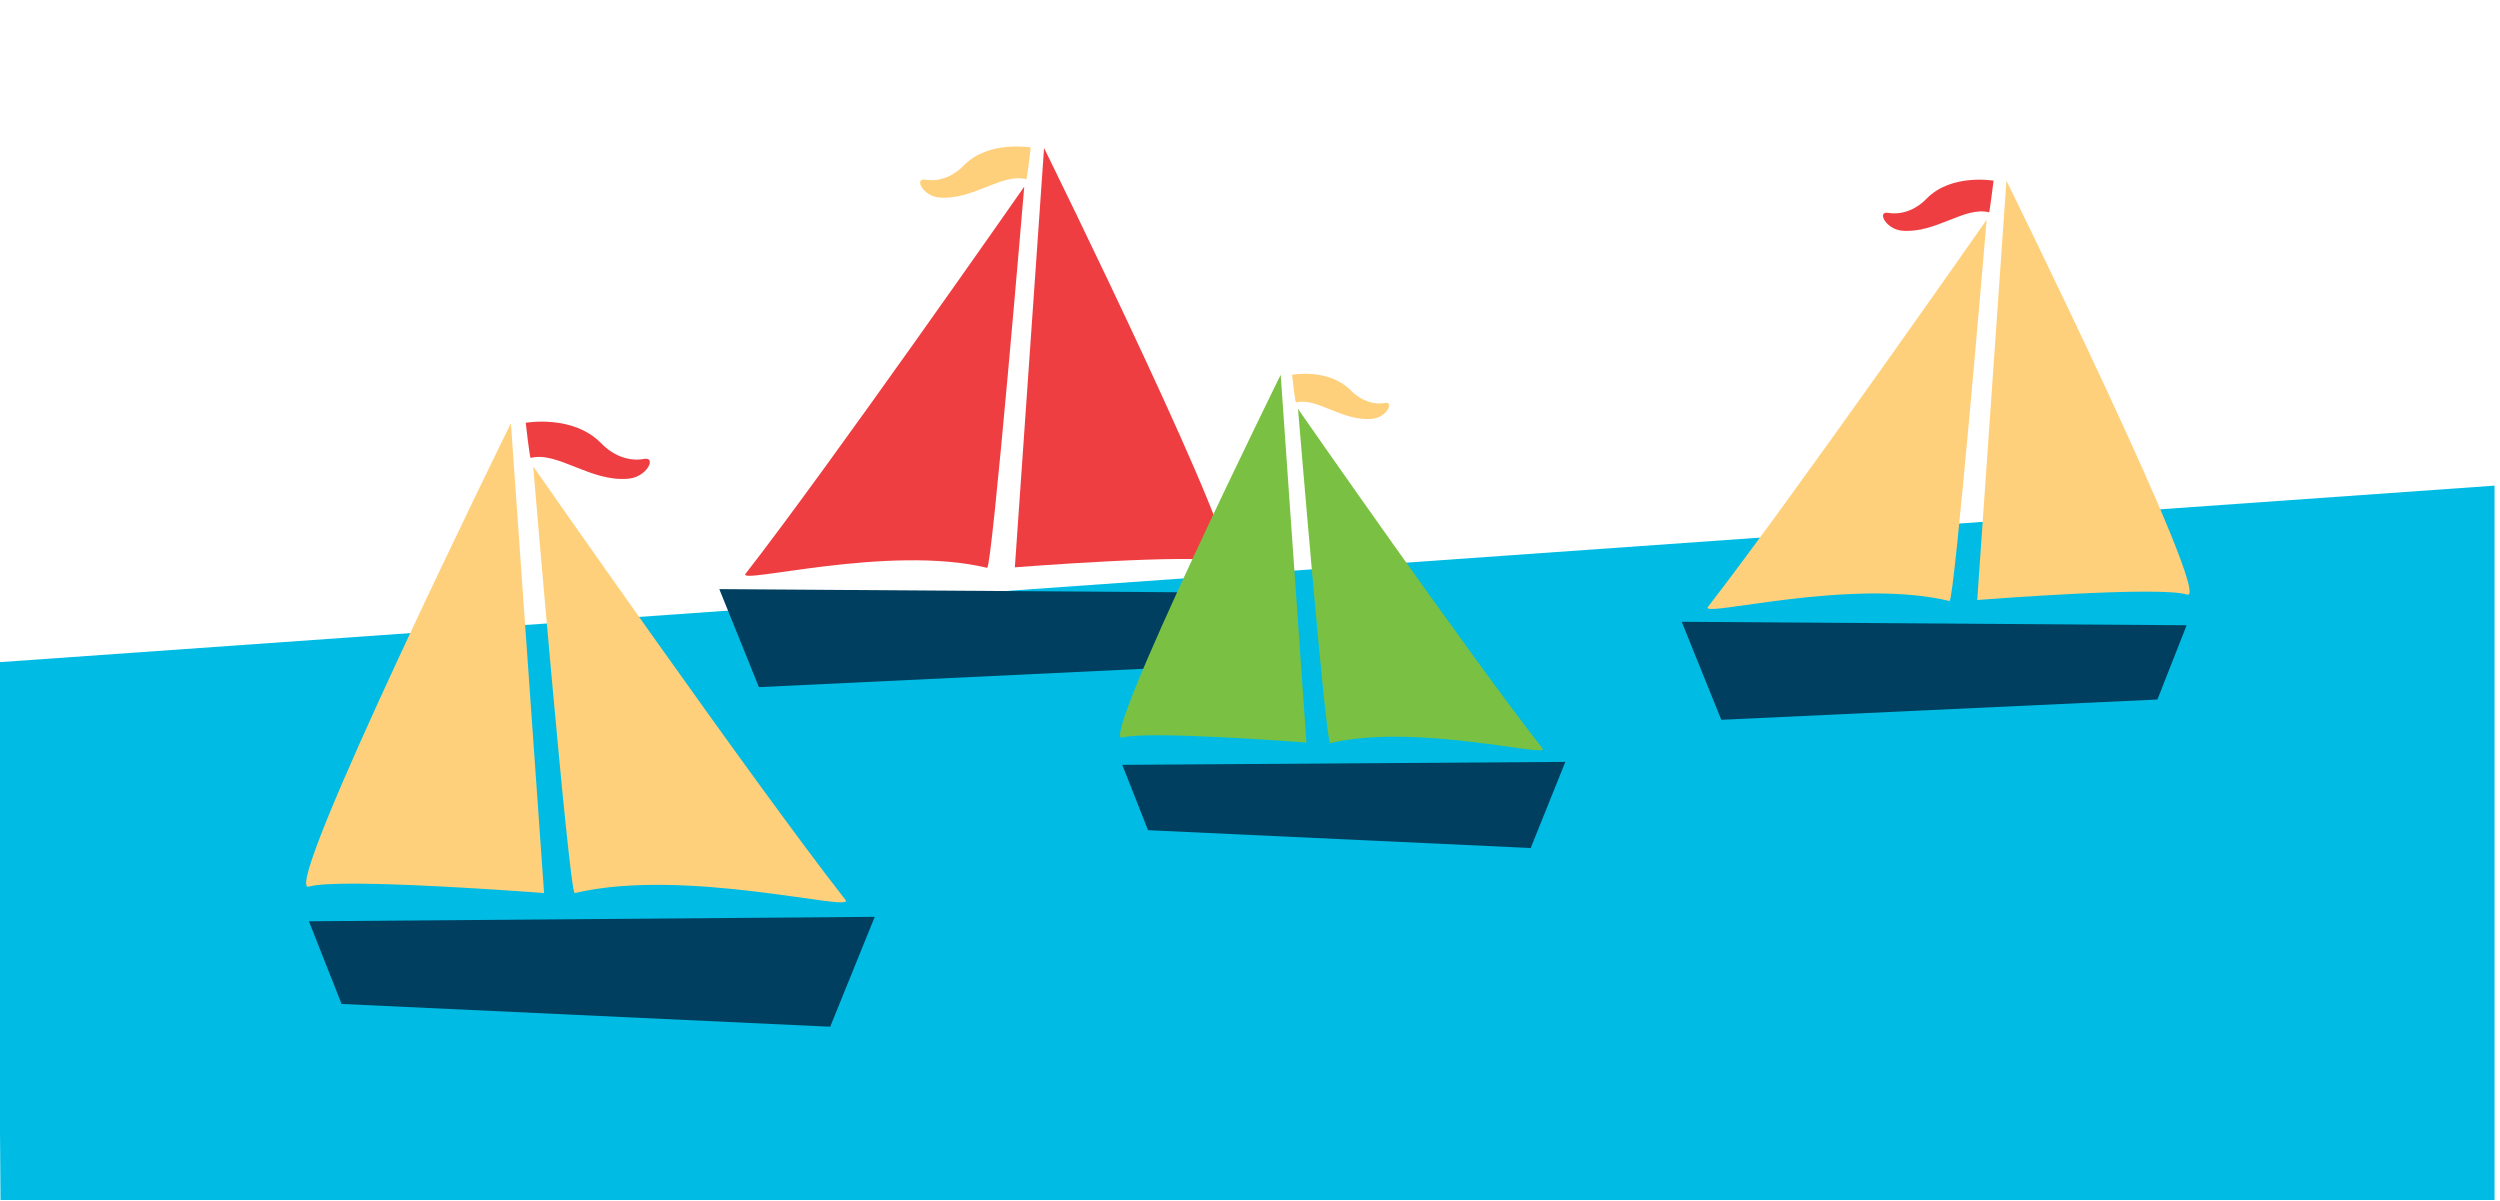 <?xml version="1.0" encoding="utf-8"?>
<!-- Generator: Adobe Illustrator 28.0.0, SVG Export Plug-In . SVG Version: 6.00 Build 0)  -->
                            <svg version="1.1" id="sails" xmlns="http://www.w3.org/2000/svg" xmlns:xlink="http://www.w3.org/1999/xlink" x="0px" y="0px"
                            viewBox="0 0 505 242.6" style="enable-background:new 0 0 505 242.6;" xml:space="preserve">
                       <style type="text/css">
                           .Arched_x0020_Green{fill:url(#SVGID_1_);stroke:#FFFFFF;stroke-width:0.25;stroke-miterlimit:1;}
                           .st0{fill-rule:evenodd;clip-rule:evenodd;fill:#00BCE4;}
                           .st1{fill-rule:evenodd;clip-rule:evenodd;fill:#EF3E42;}
                           .st2{fill-rule:evenodd;clip-rule:evenodd;fill:#FFD07B;}
                           .st3{fill-rule:evenodd;clip-rule:evenodd;fill:#003F5F;}
                           .st4{fill-rule:evenodd;clip-rule:evenodd;fill:#7AC143;}
                       </style>
                       <linearGradient id="SVGID_1_" gradientUnits="userSpaceOnUse" x1="-143.5" y1="506" x2="-142.793" y2="505.293">
                           <stop  offset="0" style="stop-color:#20AC4B"/>
                           <stop  offset="0.983" style="stop-color:#19361A"/>
                       </linearGradient>
                       <polygon class="st0" points="-0.7,133.8 503.9,98.1 503.9,242.4 0.1,242.4 "/>
                       <g class="boat1-red">
                           <path class="st1" d="M150.6,115.9c-1.8,2.3,28.9-6,48.8-1.2c1,0.2,7.5-77,7.5-77S167.5,94.2,150.6,115.9z"/>
                           <path class="st1" d="M210.9,29.9l-5.9,84.7c0,0,36.8-2.9,42.4-1.1C252.9,115.2,210.9,29.9,210.9,29.9z"/>
                           <path class="st2" d="M208.2,29.8c0,0-8.5-1.5-13.5,3.6c-2.5,2.6-5.5,3.3-7.8,2.9c-2.3-0.4-0.5,3.3,2.8,3.6c6.8,0.6,12.7-5,17.6-3.7
                               C207.5,36.2,208.2,29.8,208.2,29.8z"/>
                           <polygon class="st3" points="145.3,119 153.3,138.8 241.4,134.6 247.3,119.7 	"/>
                       </g>
                       <g class="boat2">
                           <path class="st2" d="M345,122.6c-1.8,2.3,28.9-6,48.8-1.2c1,0.2,7.5-77,7.5-77S361.9,100.8,345,122.6z"/>
                           <path class="st2" d="M405.3,36.5l-5.9,84.7c0,0,36.8-2.9,42.4-1.1C447.3,121.8,405.3,36.5,405.3,36.5z"/>
                           <path class="st1" d="M402.7,36.5c0,0-8.5-1.5-13.5,3.6c-2.5,2.6-5.5,3.3-7.8,2.9c-2.3-0.4-0.5,3.3,2.8,3.6c6.8,0.6,12.7-5,17.6-3.7
                               C401.9,42.9,402.7,36.5,402.7,36.5z"/>
                           <polygon class="st3" points="339.7,125.6 347.7,145.4 435.8,141.3 441.7,126.3 	"/>
                       </g>
                       <g class="boat3-green">
                           <path class="st4" d="M311.6,151.2c1.6,2-25.4-5.2-42.9-1.1c-0.9,0.2-6.5-67.5-6.5-67.5S296.7,132.2,311.6,151.2z"/>
                           <path class="st4" d="M258.7,75.7l5.2,74.3c0,0-32.3-2.5-37.2-1C221.8,150.6,258.7,75.7,258.7,75.7z"/>
                           <path class="st2" d="M261,75.7c0,0,7.4-1.4,11.9,3.2c2.2,2.2,4.8,2.9,6.8,2.5c2-0.4,0.5,2.9-2.5,3.2c-6,0.6-11.2-4.4-15.4-3.3
                               C261.6,81.3,261,75.7,261,75.7z"/>
                           <polygon class="st3" points="316.2,153.9 309.2,171.3 231.9,167.7 226.7,154.5 	"/>
                       </g>
                       <g class="boat4">
                           <path class="st2" d="M170.8,181.8c2,2.6-32.4-6.7-54.7-1.4c-1.1,0.3-8.4-86.2-8.4-86.2S151.8,157.5,170.8,181.8z"/>
                           <path class="st2" d="M103.2,85.5l6.7,94.9c0,0-41.3-3.2-47.5-1.3C56.2,181,103.2,85.5,103.2,85.5z"/>
                           <path class="st1" d="M106.2,85.4c0,0,9.5-1.7,15.2,4.1c2.8,2.9,6.1,3.7,8.7,3.2c2.6-0.5,0.6,3.7-3.2,4c-7.6,0.7-14.3-5.6-19.7-4.2
                               C107,92.6,106.2,85.4,106.2,85.4z"/>
                           <polygon class="st3" points="176.7,185.2 167.7,207.4 69,202.8 62.4,186.1 	"/>
                       </g>
                            </svg>
